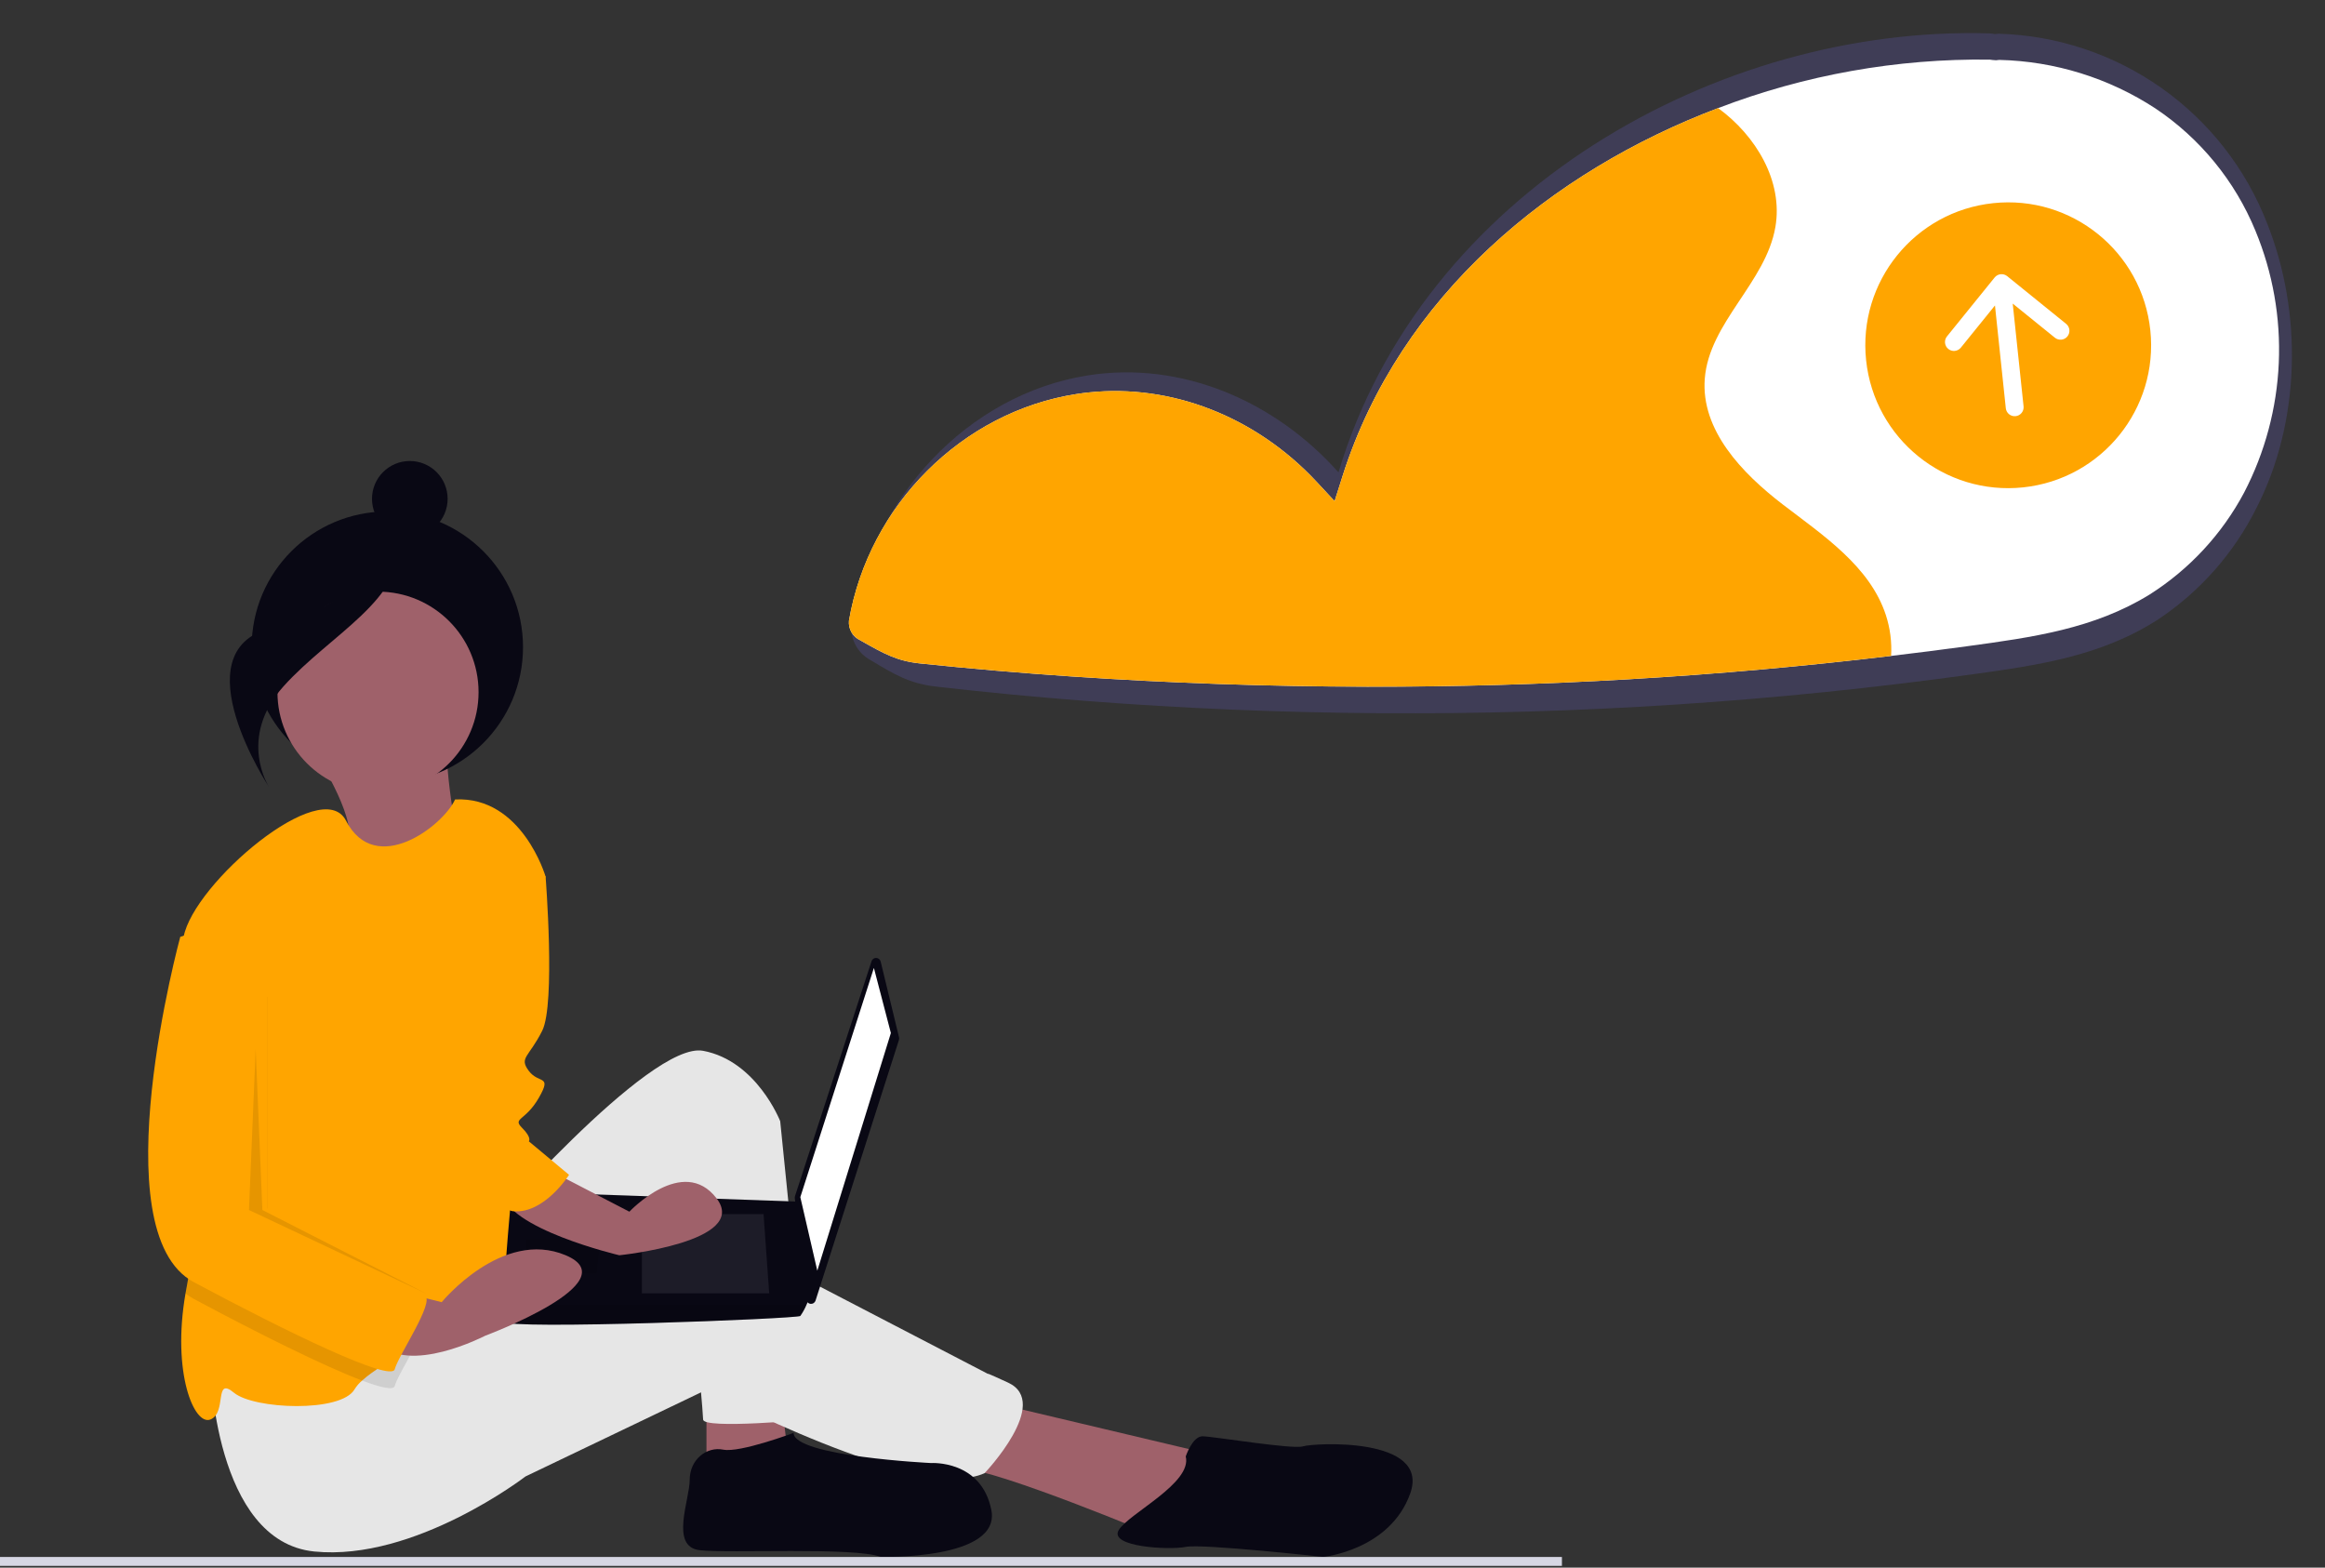 <svg width="792" height="534" viewBox="0 0 792 534" fill="none" xmlns="http://www.w3.org/2000/svg">
<rect x="0" y="0" width="792" height="534" fill="#333333" stroke="none"/>
<g clip-path="url(#clip0_582_2)">
<path d="M772.179 75.824C764.951 57.307 752.429 41.33 736.175 29.887C719.922 18.444 700.657 12.043 680.788 11.483C680.347 11.465 679.944 11.594 679.508 11.609C678.932 11.489 678.347 11.411 677.759 11.376C585.059 8.592 484.418 65.719 455.951 160.907C434.32 136.614 402.462 122.806 370.483 127.888C329.69 134.371 296.799 169.615 290.071 212.115C289.721 214.664 290.163 217.259 291.338 219.548C292.513 221.837 294.363 223.71 296.637 224.912C304.371 229.557 309.668 232.826 318.693 233.86C335.68 235.809 352.694 237.441 369.734 238.755C402.984 241.32 436.283 242.716 469.631 242.944C537.299 243.43 604.914 239.002 671.941 229.697C694.262 226.599 715.778 223.538 735.203 210.971C749.46 201.471 760.983 188.408 768.63 173.077C783.66 143.828 784.513 106.561 772.179 75.824Z" fill="#3F3D56"/>
<path d="M768.314 78.633C761.345 61.652 749.475 47.133 734.218 36.928C718.383 26.572 699.969 20.849 681.054 20.405L679.924 20.524L678.856 20.447C678.51 20.377 678.16 20.332 677.808 20.313C646.196 19.896 614.793 25.498 585.273 36.818C528.509 58.335 477.054 100.53 457.421 161.909L454.628 170.715L448.34 163.955C427.655 141.859 398.96 130.719 370.858 133.685C369.46 133.832 368.064 134.007 366.647 134.238C327.803 140.295 295.966 172.042 289.193 211.454C289.066 212.837 289.375 214.225 290.077 215.424C290.779 216.623 291.838 217.572 293.107 218.138L293.572 218.414C301.003 222.606 305.487 225.151 313.325 225.988C330.4 227.776 347.742 229.263 364.86 230.421C398.056 232.682 432.008 233.858 465.736 233.916C525.385 234.024 584.985 230.523 644.211 223.432C652.889 222.408 661.537 221.305 670.156 220.124C692.352 217.101 713.339 214.208 732.283 202.501C745.832 193.906 756.918 181.941 764.456 167.776C771.562 154.099 775.59 139.031 776.256 123.632C776.923 108.233 774.212 92.874 768.314 78.633Z" fill="white"/>
<path d="M644.2 223.422C584.975 230.513 525.375 234.014 465.727 233.905C432.002 233.848 398.051 232.672 364.851 230.41C347.733 229.253 330.391 227.765 313.316 225.978C305.481 225.146 300.995 222.601 293.563 218.404L293.098 218.127C291.829 217.562 290.769 216.613 290.067 215.414C289.366 214.215 289.057 212.827 289.184 211.443C295.957 172.034 327.794 140.285 366.638 134.228C368.055 133.998 369.451 133.823 370.849 133.676C398.953 130.71 427.649 141.849 448.333 163.949L454.622 170.709L457.415 161.903C477.05 100.53 528.505 58.336 585.269 36.819C598.172 46.222 607.478 61.749 604.774 77.344C601.522 96.259 582.184 109.884 580.723 129.019C579.384 146.482 593.328 161.109 607.206 171.771C621.082 182.408 636.954 192.888 642.404 209.498C643.868 213.987 644.477 218.709 644.2 223.422Z" fill="#FFA500"/>
<path d="M689.197 166.018C715.932 163.197 735.318 139.237 732.497 112.502C729.676 85.767 705.716 66.381 678.981 69.203C652.246 72.024 632.86 95.984 635.681 122.719C638.503 149.454 662.463 168.839 689.197 166.018Z" fill="#FFA500"/>
<path d="M703.81 110.307L683.741 94.07C683.431 93.819 683.074 93.631 682.691 93.518C682.308 93.404 681.906 93.368 681.509 93.409C681.111 93.451 680.726 93.571 680.375 93.762C680.024 93.953 679.714 94.211 679.463 94.522L663.227 114.59C662.719 115.217 662.482 116.02 662.566 116.823C662.651 117.625 663.051 118.361 663.678 118.868C664.305 119.376 665.109 119.613 665.911 119.529C666.713 119.444 667.449 119.044 667.957 118.417L679.574 104.057L683.273 139.11C683.371 139.902 683.776 140.623 684.4 141.119C685.024 141.615 685.819 141.846 686.612 141.762C687.405 141.678 688.133 141.287 688.64 140.671C689.147 140.056 689.393 139.266 689.323 138.472L685.624 103.419L699.984 115.037C700.611 115.545 701.414 115.782 702.216 115.697C703.019 115.613 703.755 115.213 704.262 114.586C704.77 113.958 705.007 113.155 704.923 112.353C704.838 111.55 704.437 110.815 703.81 110.307Z" fill="white"/>
<path d="M108.385 258.196C108.385 258.196 123.125 281.574 117.861 287.904C112.597 294.234 157.356 294.392 157.356 294.392C157.356 294.392 150.633 260.384 152.611 252.557L108.385 258.196Z" fill="#9F616A"/>
<path d="M131.944 266.67C157.471 266.67 178.165 245.976 178.165 220.449C178.165 194.922 157.471 174.228 131.944 174.228C106.417 174.228 85.723 194.922 85.723 220.449C85.723 245.976 106.417 266.67 131.944 266.67Z" fill="#090814"/>
<path d="M240.653 470.975V498.375L268.053 492.666L265.771 473.258L240.653 470.975Z" fill="#9F616A"/>
<path d="M339.207 478.017L414.675 495.906L393.304 523.031C393.304 523.031 341.031 501.045 327.357 500.086C313.684 499.127 339.207 478.017 339.207 478.017Z" fill="#9F616A"/>
<path d="M164.162 420.741C164.162 420.741 221.246 354.523 239.513 357.948C257.78 361.373 265.772 381.923 265.772 381.923L276.047 483.533C276.047 483.533 239.513 486.958 239.513 483.533C239.513 480.108 232.663 407.04 232.663 407.04C232.663 407.04 179.003 525.772 150.462 447L164.162 420.741Z" fill="#E6E6E6"/>
<path d="M71.683 465.268C71.683 465.268 72.827 525.076 107.075 528.506C141.323 531.936 179.001 502.944 179.001 502.944L240.652 473.408C240.652 473.408 313.72 512.077 335.412 501.802C335.412 501.802 358.246 477.827 343.404 470.976C328.562 464.125 342.262 470.976 342.262 470.976L254.352 425.308C254.352 425.308 237.227 420.741 207.543 433.3C177.859 445.859 137.9 451.567 137.9 451.567L71.683 465.268Z" fill="#E6E6E6"/>
<path d="M128.768 270.04C147.684 270.04 163.019 254.705 163.019 235.789C163.019 216.873 147.684 201.538 128.768 201.538C109.852 201.538 94.517 216.873 94.517 235.789C94.517 254.705 109.852 270.04 128.768 270.04Z" fill="#9F616A"/>
<path d="M177.86 331.689L175.577 379.64C175.577 379.64 176.719 442.433 166.443 447C161.248 449.306 150.813 453.941 141.166 459.01C133.928 462.8 127.135 466.819 123.344 470.279C122.339 471.134 121.472 472.139 120.775 473.259C116.208 481.251 86.524 480.109 79.675 474.401C72.826 468.693 77.392 481.251 71.683 483.535C66.157 485.75 58.497 467.643 63.189 440.607C63.337 439.707 63.509 438.792 63.689 437.867C68.929 411.667 60.698 348.907 61.965 324.657C62.039 322.804 62.233 320.958 62.547 319.131C65.972 300.864 109.676 263.691 117.847 279.526C127.917 299.072 151.047 281.216 155.02 272.326C177.854 271.184 185.846 298.585 185.846 298.585L177.86 331.689Z" fill="#FFA500"/>
<path d="M270.336 488.101C270.336 488.101 252.069 494.951 246.361 493.809C240.653 492.667 234.944 497.234 234.944 504.084C234.944 510.934 228.094 526.918 238.369 528.059C248.644 529.2 290.887 526.917 300.02 530.342C300.02 530.342 341.12 531.484 337.696 514.358C334.272 497.232 317.146 498.374 317.146 498.374C317.146 498.374 270.336 496.093 270.336 488.101Z" fill="#090814"/>
<path d="M403.915 496.109C403.915 496.109 406.198 489.259 409.623 489.259C413.048 489.259 440.449 493.826 443.874 492.684C447.299 491.542 487.258 489.259 480.408 508.668C473.558 528.077 450.724 530.36 450.724 530.36C450.724 530.36 409.624 525.793 403.915 526.935C398.206 528.077 377.656 526.935 381.081 521.227C384.506 515.519 406.198 505.242 403.915 496.109Z" fill="#090814"/>
<path d="M299.992 327.538L306.255 353.375C306.325 353.663 306.314 353.965 306.224 354.247L277.811 443.036C277.698 443.387 277.468 443.689 277.16 443.891C276.851 444.094 276.483 444.184 276.116 444.148C275.749 444.112 275.405 443.951 275.142 443.692C274.879 443.433 274.713 443.092 274.671 442.726L270.74 408.137C270.714 407.907 270.737 407.675 270.809 407.455L296.889 327.418C296.999 327.085 297.214 326.797 297.501 326.598C297.789 326.398 298.134 326.297 298.484 326.311C298.834 326.324 299.17 326.451 299.442 326.673C299.713 326.894 299.905 327.198 299.989 327.538H299.992Z" fill="#090814"/>
<path d="M297.688 329.719L303.471 351.887L278.411 432.848L272.628 407.789L297.688 329.719Z" fill="white"/>
<path d="M171.427 450.199C172.391 453.09 271.664 449.235 272.627 448.271C273.467 447.064 274.178 445.772 274.747 444.416C275.653 442.488 276.482 440.561 276.482 440.561L272.627 409.353L174.318 405.864C174.318 405.864 171.86 432.311 171.359 444.417C171.188 446.342 171.211 448.279 171.427 450.199Z" fill="#090814"/>
<path opacity="0.1" d="M260.099 413.571L262.027 440.559H218.655V413.571H260.099Z" fill="#D6D6E3"/>
<path opacity="0.1" d="M204.197 422.246L204.456 422.194L203.232 433.811H179.132V422.246H204.197Z" fill="black"/>
<path opacity="0.1" d="M171.427 450.193C172.391 453.084 271.664 449.229 272.627 448.265C273.467 447.058 274.178 445.766 274.747 444.41H171.359C171.188 446.335 171.211 448.272 171.427 450.193Z" fill="black"/>
<path d="M139.601 182.8C146.715 182.8 152.482 177.033 152.482 169.919C152.482 162.805 146.715 157.038 139.601 157.038C132.487 157.038 126.72 162.805 126.72 169.919C126.72 177.033 132.487 182.8 139.601 182.8Z" fill="#090814"/>
<path d="M135.726 183.941C135.726 183.941 122.565 205.832 91.963 214.026C61.361 222.22 91.713 268.208 91.713 268.208C91.713 268.208 80.676 251.485 96.596 233.775C112.516 216.065 138.135 203.958 135.726 183.941Z" fill="#090814"/>
<path opacity="0.1" d="M141.166 459.012C138.346 464.344 135.035 469.881 134.476 472.119C134.099 473.637 129.921 472.758 123.345 470.281C110.159 465.292 87.302 453.864 65.975 442.435C64.992 441.913 64.059 441.302 63.189 440.608C63.337 439.708 63.509 438.793 63.689 437.868C68.929 411.668 60.698 348.908 61.965 324.658L71.681 321.416L91.09 339.683V417.318C91.09 417.318 141.324 444.718 144.749 447.002C146.497 448.166 144.089 453.475 141.166 459.012Z" fill="black"/>
<path d="M183.569 396.766L214.395 412.75C214.395 412.75 232.662 393.341 244.079 408.183C255.496 423.025 210.97 427.592 210.97 427.592C210.97 427.592 172.153 418.458 171.011 405.9C169.869 393.342 183.569 396.766 183.569 396.766Z" fill="#9F616A"/>
<path d="M132.193 439.009L150.46 443.576C150.46 443.576 171.01 418.459 192.702 427.592C214.394 436.725 165.302 454.992 165.302 454.992C165.302 454.992 139.043 468.692 128.768 457.275C118.493 445.858 132.193 439.009 132.193 439.009Z" fill="#9F616A"/>
<path d="M172.151 288.306C173.293 289.448 185.851 298.581 185.851 298.581C185.851 298.581 189.276 341.965 184.709 351.099C180.142 360.233 176.717 360.233 180.142 364.799C183.567 369.365 188.134 365.941 183.567 373.933C179 381.925 174.433 380.783 177.859 384.208C181.285 387.633 180.142 388.775 180.142 388.775L193.842 400.192C193.842 400.192 185.437 413.58 174.797 412.592C164.157 411.604 155.024 360.231 155.024 360.231L172.151 288.306Z" fill="#FFA500"/>
<path d="M71.683 315.706L61.407 319.128C61.407 319.128 34.007 419.597 65.974 436.722C97.941 453.847 133.334 470.973 134.474 466.406C135.614 461.839 148.174 443.572 144.749 441.289C141.324 439.006 91.09 411.605 91.09 411.605V333.973L71.683 315.706Z" fill="#FFA500"/>
<path opacity="0.1" d="M87.095 357.377L84.813 412.177L145.322 440.72L89.379 412.177L87.095 357.377Z" fill="black"/>
<path d="M532.063 530.36H0V533.417H532.063V530.36Z" fill="#D6D6E3"/>
</g>
<defs>
<clipPath id="clip0_582_2">
<rect width="791.308" height="533.417" fill="white"/>
</clipPath>
</defs>
</svg>
